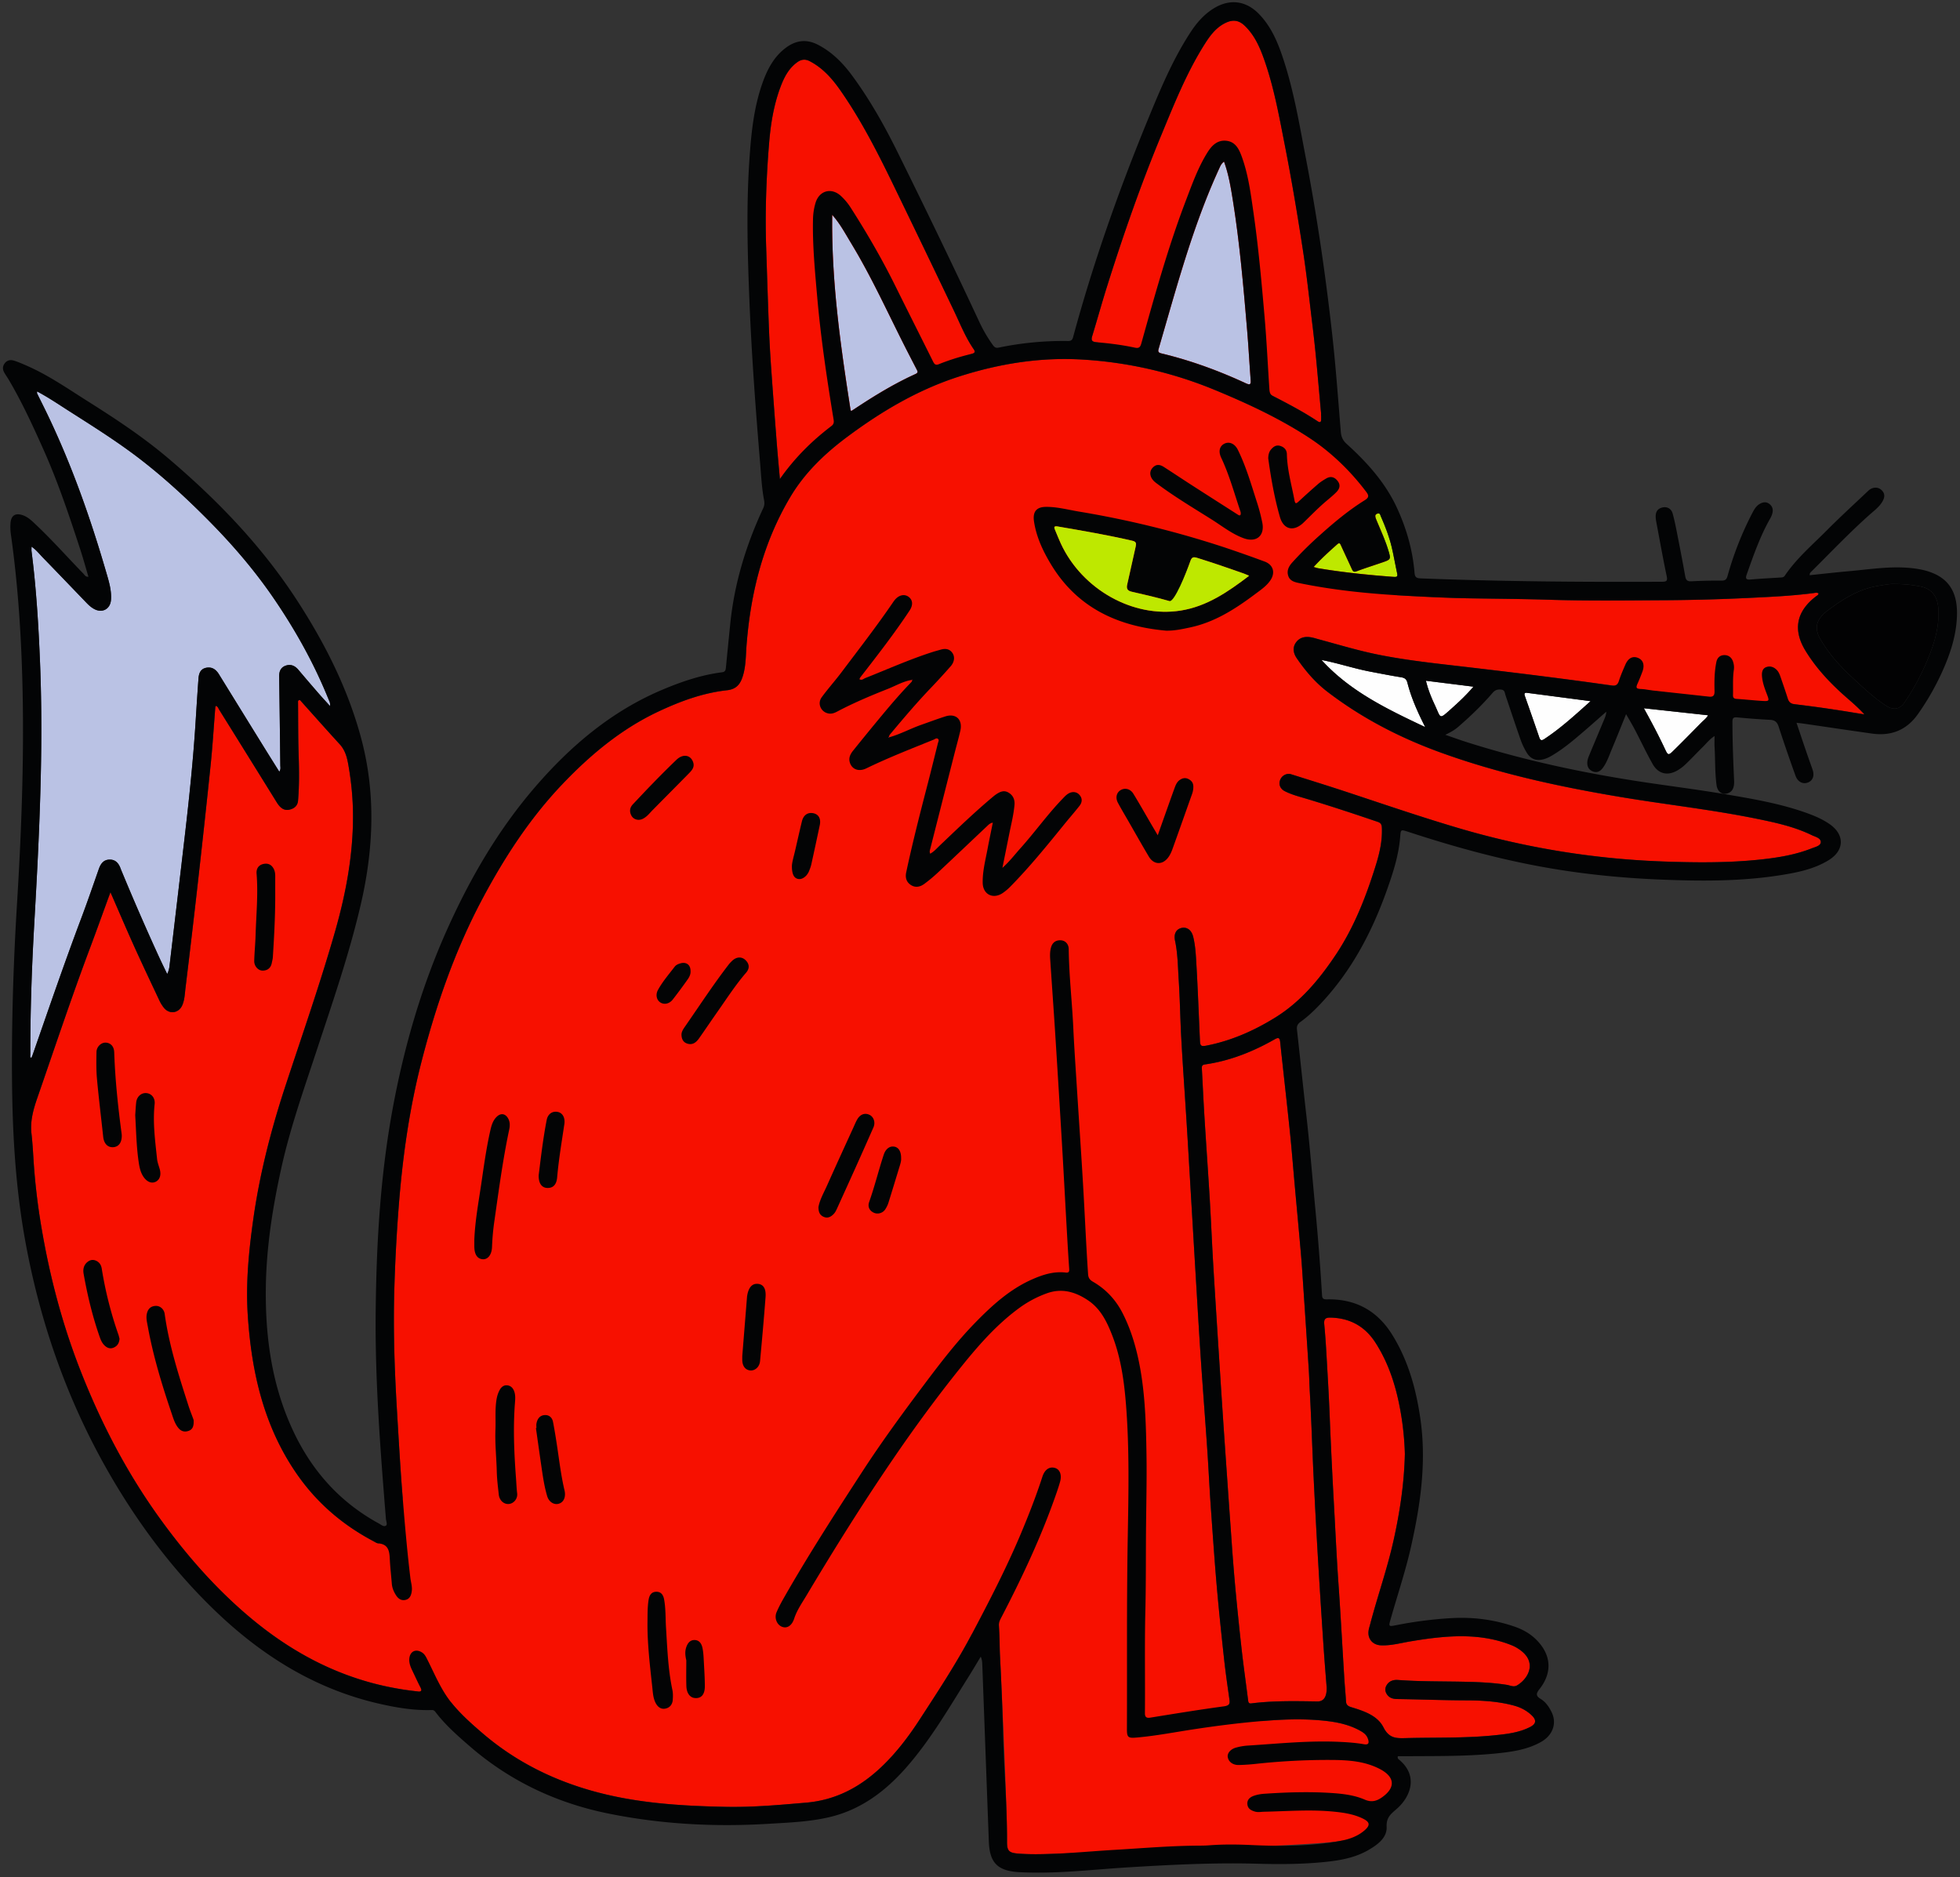 <svg width="260" height="249" fill="none" xmlns="http://www.w3.org/2000/svg"><rect width="100%" height="100%" fill="#333333" stroke="none"/><path d="M128.914 216.765c-2.086 3.943-4.536 7.664-6.964 11.395-1.449 2.225-3.055 4.338-4.987 6.181-2.813 2.684-6.056 4.432-10.003 4.774-3.566.308-7.132.629-10.71.557-5.284-.105-10.572-.407-15.73-1.612-6.121-1.43-11.719-4.029-16.533-8.171-1.46-1.256-2.895-2.527-4.107-4.035l-4.506-1.497a39.792 39.792 0 0 1-5.8-1.057c-6.34-1.667-11.843-4.844-16.801-9.087-4.302-3.68-7.99-7.899-11.315-12.451-4.492-6.148-7.987-12.831-10.767-19.915-2.403-6.12-4.07-12.426-5.168-18.891a86.17 86.17 0 0 1-1.086-9.256c-.067-1.115-.137-2.232-.263-3.341-.186-1.647.242-3.178.771-4.705 2.287-6.597 4.49-13.224 6.944-19.763.924-2.459 1.807-4.931 2.763-7.541 1.09 2.492 2.088 4.838 3.138 7.162 1.093 2.416 2.23 4.813 3.36 7.213.153.328.35.644.573.93.729.935 1.991.767 2.464-.33.303-.702.325-1.472.414-2.213.573-4.726 1.134-9.454 1.665-14.184.587-5.218 1.16-10.437 1.696-15.661.25-2.443.396-4.897.592-7.347.008-.09.031-.18.047-.275.303.033.344.29.45.46 2.563 4.11 5.118 8.224 7.67 12.339.54.869 1.094 1.143 1.85.907.574-.178.915-.556.966-1.151.174-2.04.145-4.08.079-6.127-.075-2.287-.059-4.577-.08-6.866 0-.114-.032-.262.105-.322.178-.08.248.083.342.187 1.688 1.882 3.365 3.776 5.074 5.641.729.796.975 1.726 1.156 2.763.4 2.285.62 4.582.616 6.892-.01 5.167-.957 10.199-2.372 15.155-1.972 6.904-4.342 13.68-6.585 20.497-1.904 5.786-3.421 11.666-4.273 17.706-.595 4.224-1.01 8.468-.731 12.73.493 7.527 2.114 14.722 6.51 21.067 2.652 3.826 6.067 6.745 10.16 8.911.214.115.435.274.664.294l3.221-5.995c-.311-3.827-.523-7.66-.755-11.494-.32-5.299-.51-10.601-.367-15.905.101-3.741.297-7.484.585-11.217.505-6.524 1.405-12.993 3.042-19.342 1.92-7.444 4.413-14.677 8.033-21.486 2.925-5.503 6.293-10.698 10.605-15.232 3.732-3.924 7.848-7.36 12.79-9.68 2.895-1.359 5.895-2.466 9.093-2.817 1.39-.154 1.846-.993 2.152-2.092.354-1.273.332-2.6.433-3.903.543-6.95 2.205-13.571 5.79-19.615 1.916-3.229 4.579-5.778 7.571-8.006 4.558-3.394 9.405-6.26 14.848-8.003 5.355-1.714 10.846-2.594 16.474-2.238a54.315 54.315 0 0 1 17.42 4.02c4.19 1.731 8.302 3.634 12.128 6.084 3.099 1.984 6.616 4.49 8.84 7.43l3.257 13.724s6.512.362 9.774.41c3.507.053 7.016.077 10.52.189 4.994.157 9.987.084 14.981.06a265 265 0 0 0 11.098-.294c2.938-.138 5.88-.272 8.804-.648.222-.03.469-.107.695.03-.008.221-.188.281-.315.38-2.622 1.997-3.119 4.442-1.421 7.226 1.485 2.433 3.437 4.466 5.579 6.327.765.664 1.526 1.334 2.239 2.122-1.383-.221-2.763-.457-4.148-.658a168.35 168.35 0 0 0-5.061-.683s-11.281-.923-14.911-1.317c-3.63-.393-14.248-1.84-14.248-1.84a776.737 776.737 0 0 0-7.37-.941c-3.182-.39-6.366-.765-9.55-1.132-3.067-.354-6.129-.733-9.159-1.34-2.676-.537-5.284-1.331-7.913-2.039-.352-.095-.701-.213-1.059-.273-.768-.13-1.485.011-1.967.665-.515.7-.362 1.455.088 2.115 1.146 1.673 2.452 3.21 4.075 4.45 4.564 3.493 9.614 6.096 14.996 8.049 7.732 2.804 15.734 4.538 23.831 5.895 6.046 1.014 12.146 1.678 18.155 2.905 2.479.506 4.96 1.046 7.259 2.165.465.226 1.199.374 1.197.917-.003.503-.726.646-1.186.829-2.145.85-4.401 1.226-6.679 1.474-4.397.479-8.808.43-13.213.268a109.462 109.462 0 0 1-27.009-4.433c-5.042-1.488-10.009-3.2-15-4.846-2.38-.783-4.775-1.528-7.166-2.281-.574-.18-1.207.145-1.443.7-.253.602-.048 1.21.588 1.536.913.47 1.913.72 2.89 1.014 3.171.953 6.311 1.993 9.445 3.059.43.147.532.382.55.802.07 1.68-.291 3.296-.78 4.875-1.308 4.219-2.903 8.327-5.379 12.019-2.166 3.231-4.632 6.191-8.009 8.277-2.822 1.743-5.804 3.058-9.068 3.703-.747.147-.866.048-.899-.683-.153-3.45-.284-6.902-.483-10.351-.065-1.135-.136-2.28-.409-3.396-.215-.882-.822-1.34-1.556-1.17-.709.164-1.046.799-.857 1.676.369 1.72.378 3.477.49 5.219.17 2.62.202 5.249.348 7.871.202 3.616.461 7.228.688 10.842.167 2.669.321 5.34.479 8.009.278 4.685.551 9.371.832 14.055.195 3.254.385 6.509.604 9.761.267 3.932.572 7.86.84 11.792.174 2.547.288 5.098.47 7.644.262 3.661.508 7.323.832 10.98.274 3.074.6 6.141.935 9.208.191 1.736.444 3.466.687 5.197.079.563.101.887-.682.991m5.021 1.953c2.477-.207 4.954-.316 7.433-.12 1.971.156 3.918.447 5.677 1.455.435.249.8.547.951 1.053l4.291 5.148-3.549 7.357c-.935.797-3.329.812-4.504 1.022-3.876.695-35.297 1.592-38.021 1.695-1.535.059-3.059.091-4.591-.027-1.223-.095-1.52-.325-1.515-1.549.021-4.604-.743-21.039-.932-24.66-.07-1.339-.027-2.678-.137-4.012-.029-.363.085-.663.246-.971" fill="#F71000"/><path d="M4.92 51.919c1.525.813 2.892 1.744 4.283 2.632 3.181 2.029 6.378 4.032 9.373 6.34 3.248 2.504 6.252 5.28 9.13 8.186 3.122 3.152 6.015 6.517 8.529 10.178 2.913 4.246 5.42 8.726 7.35 13.511.097.239.258.471.186.88-.532-.589-1.018-1.108-1.485-1.645-.91-1.047-1.813-2.1-2.708-3.16-.455-.537-1.008-.781-1.684-.543-.664.236-.875.775-.863 1.451.06 3.921.11 7.842.153 11.763.003.252.088.523-.131.853-.695-1.111-1.363-2.17-2.022-3.236-2-3.23-3.995-6.46-5.99-9.693-.393-.638-.925-1.014-1.7-.857-.76.155-.962.764-1.01 1.426-.142 1.942-.265 3.886-.388 5.828-.313 4.958-.83 9.897-1.402 14.832-.673 5.805-1.362 11.609-2.048 17.413-.042.36-.113.717-.313 1.124-.346-.72-.701-1.435-1.035-2.162a334.56 334.56 0 0 1-4.961-11.376 10.522 10.522 0 0 1-.19-.474c-.256-.697-.69-1.198-1.491-1.167-.806.031-1.162.588-1.405 1.281-.773 2.206-1.532 4.416-2.357 6.602-2.256 5.988-4.324 12.042-6.432 18.082-.04.113-.095.219-.154.353-.209-.123-.134-.308-.134-.451-.012-5.847.197-11.686.53-17.523.655-11.453 1.22-22.91.762-34.388-.2-4.96-.5-9.919-1.13-14.849-.022-.167-.003-.338-.003-.62.638.431 1.057.989 1.532 1.476 1.937 1.989 3.854 3.995 5.781 5.993.322.334.67.642 1.091.847 1.042.508 2.049-.075 2.137-1.258.093-1.263-.284-2.463-.63-3.65C11.99 68.685 9.49 61.6 6.212 54.805c-.423-.876-.863-1.744-1.292-2.619-.019-.038-.003-.092-.003-.272l.005.005Z" fill="#BAC2E4"/><path d="M175.988 223.867c.017 1.227-.397 1.835-1.239 1.822-2.921-.044-5.843-.11-8.75.26-.274.035-.391-.063-.426-.346-.282-2.263-.607-4.521-.863-6.788a431.095 431.095 0 0 1-.846-8.262 282.754 282.754 0 0 1-.481-6.033c-.331-4.609-.653-9.217-.97-13.826-.209-3.033-.407-6.068-.601-9.103-.295-4.586-.593-9.174-.868-13.763-.173-2.888-.288-5.781-.462-8.67-.22-3.663-.482-7.326-.707-10.989-.132-2.136-.23-4.274-.345-6.411-.017-.291.003-.507.384-.561 3.325-.471 6.384-1.692 9.284-3.341.519-.295.663-.177.721.382.42 3.962.877 7.92 1.288 11.883.238 2.295.415 4.597.623 6.895.281 3.119.575 6.239.846 9.359.127 1.475.218 2.956.317 4.434.243 3.611.485 7.224.717 10.835.066 1.019.087 2.04.144 3.06.205 3.69.316 7.384.493 11.075.175 3.666.371 7.329.587 10.993.225 3.832.472 7.662.728 11.493.138 2.061.312 4.118.426 5.599v.003ZM115.163 53.3c-6.127 3.996-9.72 7.388-11.709 10.244-.153-1.758-.301-3.3-.421-4.847-.25-3.223-.494-6.445-.721-9.67a170.19 170.19 0 0 1-.302-5.242c-.143-3.67-.257-7.345-.377-11.017-.151-4.606.016-9.195.391-13.78.201-2.47.589-4.926 1.445-7.275.487-1.337 1.092-2.604 2.306-3.473.537-.384 1.058-.424 1.637-.124 1.74.903 2.988 2.327 4.081 3.893 2.783 3.987 4.97 8.312 7.087 12.672a2907.255 2907.255 0 0 1 7.95 16.515c.828 1.732 1.53 3.527 2.629 5.12.212.308.203.502-.231.61M168.83 52.508c2.034 1.049 4.063 2.106 5.971 3.376.29.193.454.124.455-.24v-.512h-.014c0-.122.01-.244 0-.366-.356-3.817-.65-7.64-1.118-11.449-.408-3.323-.757-6.654-1.263-9.964-.727-4.752-1.52-9.495-2.448-14.213-.75-3.818-1.438-7.65-2.747-11.328-.583-1.635-1.288-3.212-2.587-4.434-.73-.688-1.503-.805-2.416-.388-1.255.572-2.061 1.612-2.773 2.723-2.45 3.837-4.12 8.052-5.851 12.23-2.711 6.544-5.039 13.228-7.166 19.982-.694 2.202-1.31 4.431-1.984 6.64-.174.569-.044.772.569.823 0 0 16.497 3.687 23.372 7.117v.003ZM186.36 192.85c-.094 3.984-.671 7.719-1.491 11.433-.834 3.781-2.135 7.427-3.113 11.165-.075.282-.167.562-.21.85-.156 1.088.545 1.903 1.641 1.949 1.354.057 2.651-.317 3.966-.535 2.621-.433 5.25-.778 7.905-.636 1.872.099 3.714.455 5.47 1.161.477.192.911.455 1.315.777 2.041 1.629.821 3.719-.613 4.553-.445.259-.904-.008-1.351-.078-1.95-.308-3.921-.377-5.887-.417-2.847-.057-5.696-.016-8.541-.229-.599-.046-1.167.121-1.511.692-.269.449-.208.89.097 1.292.32.425.784.536 1.293.543 3.068.047 6.134.167 9.202.177 2.137.007 4.276.133 6.359.711.861.238 1.628.645 2.276 1.258.688.65.619 1.149-.208 1.57-1.485.757-3.113.932-4.733 1.097-3.908.4-7.832.262-11.75.37-1.322.037-2.221.016-2.959-1.433-.803-1.58-2.619-2.167-4.288-2.676-.448-.136-.653-.321-.679-.781-.056-.995-.157-1.985-.22-2.98-.262-4.221-.487-8.443-.782-12.663-.235-3.346-.39-6.695-.574-10.044a802.884 802.884 0 0 1-.595-12.311c-.109-2.72-.274-5.438-.429-8.155a103.05 103.05 0 0 0-.285-3.851c-.062-.651.118-.901.822-.885 2.592.062 4.577 1.156 5.975 3.332 1.794 2.792 2.751 5.887 3.325 9.123.339 1.919.525 3.851.573 5.62v.001Z" fill="#F71000"/><path d="M162.369 21.434c.621 1.708.896 3.41 1.169 5.111.918 5.719 1.409 11.486 1.898 17.253.187 2.205.3 4.417.47 6.624.043.571-.085.675-.622.427-3.604-1.67-7.32-3.032-11.187-3.962-.319-.078-.533-.163-.412-.581 2.366-8.097 4.511-16.267 8.054-23.968.139-.303.263-.63.632-.904h-.002Z" fill="#BAC2E4"/><path d="M251.406 77.47c1.257 0 2.294.127 3.317.32 1.554.293 2.325 1.344 2.414 3.076.108 2.14-.448 4.15-1.217 6.094a31.822 31.822 0 0 1-3.255 6.181c-.642.947-1.48 1.097-2.437.487-1.254-.8-2.362-1.788-3.456-2.78-1.563-1.417-3.103-2.867-4.335-4.598-.337-.474-.662-.96-.953-1.463-.856-1.483-.581-2.643.998-3.829 2.01-1.51 4.125-2.836 6.681-3.244.815-.13 1.622-.297 2.244-.245h-.001Z" fill="#020203"/><path d="M110.394 28.498c1.021 1.136 1.712 2.447 2.478 3.71 2.761 4.537 4.934 9.383 7.34 14.107.452.888.913 1.771 1.369 2.657.123.24.274.45-.126.63-2.979 1.348-5.747 3.068-8.461 4.877-.015.01-.045-.003-.152-.012-1.343-8.586-2.568-17.2-2.448-25.969Z" fill="#BAC2E4"/><path d="M175.305 87.545c2.191.42 4.29 1.132 6.462 1.547 1.363.26 2.723.527 4.091.748.467.076.713.235.839.725.506 1.986 1.336 3.851 2.363 5.886-5.096-2.41-9.992-4.758-13.755-8.905v-.001ZM210.995 93.01c-2.069 1.852-3.978 3.606-6.157 5.035-.319.21-.505.186-.639-.206a598.369 598.369 0 0 0-1.917-5.507c-.184-.523.154-.446.446-.408 2.695.351 5.39.707 8.266 1.084l.001.001ZM218.061 93.947l8.519.932c-.237.425-.599.673-.896.975-1.246 1.264-2.483 2.534-3.751 3.774-.591.579-.684.55-1.022-.171-.852-1.82-1.785-3.598-2.849-5.51h-.001Z" fill="#FEFEFE"/><path d="M174.257 75.204c1.036-1.132 2.08-2.072 3.131-3.007.298-.264.38-.105.503.167.467 1.038.963 2.064 1.431 3.102.139.307.242.458.643.307 1.195-.449 2.417-.826 3.622-1.247.852-.297.904-.411.653-1.283-.424-1.474-1.068-2.864-1.655-4.275-.073-.175-.149-.368-.143-.551.006-.182.202-.283.364-.31.265-.044.29.21.363.374.585 1.338 1.118 2.698 1.454 4.122.268 1.134.46 2.288.711 3.43.087.39.021.52-.409.49-3.373-.245-6.734-.593-10.071-1.15-.164-.028-.322-.09-.596-.167l-.001-.002Z" fill="#BEE800"/><path d="m189.152 90.298 6.306.789c-.932 1.097-1.905 2.006-2.893 2.887-1.716 1.53-1.385 1.35-2.234-.461-.472-1.006-.895-2.037-1.179-3.216v.001Z" fill="#FEFEFE"/><path d="M256.685 76.145c-.89-.42-1.838-.629-2.81-.752-2.886-.364-5.737.119-8.596.372-1.739.153-3.475.352-5.216.532-.026-.292.152-.415.281-.544 2.521-2.502 4.97-5.08 7.626-7.446.613-.547 1.293-1.035 1.73-1.768.34-.572.383-1.096-.144-1.565-.478-.427-1.2-.373-1.721.121-1.818 1.726-3.672 3.415-5.438 5.192-1.953 1.965-4.082 3.77-5.651 6.093-.145.214-.365.211-.583.226-1.313.083-2.628.145-3.938.262-.617.055-.709-.135-.515-.68.89-2.502 1.755-5.011 3.068-7.334.157-.276.294-.556.356-.874.095-.485-.063-.866-.445-1.152-.404-.3-.824-.23-1.233 0-.492.278-.76.748-1.008 1.225a43.276 43.276 0 0 0-3.282 8.34c-.123.44-.284.625-.776.622-1.34-.01-2.68.022-4.019.092-.534.028-.731-.16-.819-.66a275.78 275.78 0 0 0-.962-5.096c-.212-1.074-.409-2.155-.699-3.208-.189-.687-.745-.962-1.337-.835-.698.15-.944.62-.921 1.278.009.243.047.486.093.724.446 2.368.866 4.74 1.363 7.097.141.665-.026.757-.638.76-10.673.047-21.345-.033-32.013-.449-.543-.02-.746-.16-.795-.737-.248-3.013-1.068-5.88-2.336-8.625-1.554-3.362-3.981-6.041-6.688-8.491-.496-.45-.703-.94-.755-1.577-.357-4.292-.66-8.59-1.137-12.875-.875-7.87-2.016-15.696-3.507-23.472-.834-4.35-1.56-8.726-2.934-12.951-.726-2.232-1.592-4.392-3.271-6.126-1.717-1.77-3.849-2.06-5.964-.78-1.324.804-2.305 1.936-3.137 3.213-2.328 3.568-3.964 7.48-5.575 11.396-3.902 9.482-7.314 19.135-9.993 29.038-.119.438-.337.506-.724.5a42.331 42.331 0 0 0-9.149.879c-.392.08-.564-.059-.77-.345a18.862 18.862 0 0 1-1.802-3.086c-3.53-7.566-7.165-15.08-10.869-22.562-1.729-3.492-3.644-6.889-5.956-10.039-1.248-1.7-2.707-3.196-4.625-4.167-1.482-.751-2.869-.566-4.183.408-1.618 1.2-2.493 2.902-3.139 4.736-1.151 3.273-1.485 6.691-1.717 10.124-.428 6.305-.246 12.612.01 18.917.288 7.106.819 14.198 1.407 21.286.138 1.65.214 3.307.524 4.936.078.405.062.722-.115 1.101-2.268 4.87-3.822 9.946-4.366 15.308a1276.95 1276.95 0 0 0-.577 5.812c-.032.335-.082.582-.522.637-2.754.35-5.36 1.238-7.9 2.31-6.702 2.825-12.104 7.383-16.811 12.819-4.92 5.681-8.662 12.113-11.727 18.936-3.427 7.627-5.734 15.62-7.249 23.831-1.657 8.987-2.17 18.084-2.253 27.201-.082 9.091.634 18.151 1.36 27.208.026.307.238.734-.01.896-.282.187-.634-.133-.924-.292-5.095-2.776-8.79-6.874-11.272-12.077-2.896-6.066-3.804-12.55-3.724-19.184.066-5.371.901-10.665 2.059-15.905 1.163-5.264 2.958-10.341 4.644-15.45 2.118-6.42 4.335-12.814 5.873-19.411 1.723-7.391 2.047-14.807.053-22.2-1.787-6.62-4.865-12.667-8.59-18.378-4.639-7.111-10.481-13.163-16.93-18.645-3.348-2.845-7.005-5.264-10.717-7.601C9 51.56 6.42 49.759 3.523 48.497c-.556-.243-1.115-.492-1.694-.667-.433-.13-.87-.063-1.187.342-.307.392-.319.804-.089 1.221.187.34.417.655.615.989 1.76 2.984 3.202 6.124 4.611 9.28 1.917 4.293 3.407 8.746 4.865 13.208.39 1.194.722 2.405 1.087 3.635-.403.025-.5-.24-.66-.404-2.089-2.144-4.074-4.39-6.25-6.45-.527-.498-1.039-1.03-1.75-1.291-.986-.363-1.587-.024-1.674 1.01a6.924 6.924 0 0 0 .049 1.527c.987 7.004 1.42 14.051 1.558 21.114.18 9.283-.177 18.557-.746 27.822-.477 7.782-.728 15.571-.665 23.367.057 7.195.471 14.354 1.765 21.45 2.116 11.618 6.084 22.531 12.22 32.636 3.592 5.915 7.784 11.361 12.763 16.186 6.237 6.045 13.361 10.542 21.927 12.511 2.306.529 4.629.921 7.007.845.234-.007.357.087.481.25 1.337 1.755 2.985 3.196 4.645 4.631 5.323 4.597 11.51 7.478 18.34 8.857 6.95 1.404 14.008 1.786 21.096 1.36 2.773-.166 5.559-.261 8.27-.911 4.087-.98 7.297-3.386 10.026-6.469 3.277-3.703 5.739-7.977 8.354-12.14.55-.877 1.074-1.769 1.61-2.654.161.353.191.679.204 1.007.292 7.836.577 15.674.87 23.51.105 2.817 1.148 3.881 3.968 4.063.146.009.292.012.438.019 4.738.217 9.441-.376 14.155-.661 5.67-.343 11.338-.634 17.018-.475 2.951.083 5.896.072 8.836-.217 2.092-.204 4.164-.549 6.012-1.642 1.18-.698 2.412-1.604 2.344-3.039-.063-1.318.655-1.764 1.429-2.46 1.705-1.534 2.827-4.275.23-6.438-.103-.085-.246-.164-.171-.467.519 0 1.071.003 1.621 0 3.801-.023 7.604.016 11.393-.363 2.066-.206 4.123-.485 5.973-1.525 1.576-.888 2.136-2.481 1.404-3.964-.336-.681-.768-1.326-1.423-1.728-.643-.394-.679-.685-.192-1.302 1.766-2.235 1.576-4.616-.453-6.611-.813-.798-1.796-1.335-2.868-1.702-2.684-.92-5.443-1.277-8.274-1.124a53.372 53.372 0 0 0-7.388.937c-1.036.203-1.031.193-.752-.793.9-3.184 1.961-6.321 2.692-9.557 1.273-5.636 2.091-11.295 1.247-17.084-.575-3.938-1.621-7.712-3.751-11.124-1.989-3.185-4.871-4.73-8.614-4.658-.462.008-.645-.063-.674-.56a326.251 326.251 0 0 0-.915-11.726c-.386-4.073-.71-8.152-1.175-12.218-.429-3.75-.812-7.504-1.232-11.256-.051-.462.063-.753.457-1.037.949-.683 1.799-1.487 2.606-2.338 4.098-4.321 6.821-9.444 8.811-15.003.838-2.343 1.613-4.701 1.815-7.202.081-.996.062-.998 1.035-.685l.348.112c5.398 1.759 10.858 3.286 16.438 4.355 5.415 1.039 10.886 1.629 16.392 1.862 5.457.231 10.916.284 16.334-.585 2.191-.351 4.371-.793 6.298-1.979 2.096-1.291 2.14-3.371.13-4.771-.784-.545-1.642-.952-2.533-1.29-3.685-1.402-7.557-2.046-11.417-2.7-3.597-.608-7.223-1.06-10.833-1.606-7.886-1.192-15.67-2.85-23.281-5.262-.948-.3-1.883-.64-2.925-.997.682-.327 1.228-.635 1.709-1.05 1.623-1.405 3.166-2.889 4.566-4.515.333-.387.668-.483 1.145-.429.485.054.458.43.561.736.671 1.982 1.323 3.97 2.018 5.942.209.593.487 1.173.817 1.708.531.86 1.302 1.113 2.272.838.401-.114.768-.302 1.125-.516 1.661-.993 3.109-2.261 4.565-3.517.866-.748 1.719-1.51 2.578-2.264-.02.376-.129.668-.25.958-.675 1.616-1.356 3.229-2.027 4.848-.109.268-.216.551-.24.837-.049.58.156 1.056.739 1.288.581.231 1.005-.054 1.324-.485.555-.752.836-1.647 1.196-2.498.628-1.488 1.222-2.989 1.884-4.618.441.777.83 1.417 1.175 2.079.789 1.509 1.51 3.055 2.347 4.535.751 1.326 1.993 1.606 3.307.838a5.843 5.843 0 0 0 1.097-.841c.755-.725 1.469-1.492 2.215-2.225.489-.478.906-1.04 1.594-1.487 0 .575-.024 1.033.004 1.489.098 1.677.035 3.364.262 5.031.12.879.759 1.318 1.459 1.087.632-.209.91-.743.869-1.668-.116-2.603-.22-5.206-.222-7.814 0-.472.108-.643.611-.597 1.454.136 2.913.253 4.372.325.657.032.954.304 1.157.934a222.44 222.44 0 0 0 2.229 6.486c.295.824.993 1.158 1.662.887.652-.264.876-.921.592-1.724-.308-.872-.619-1.743-.918-2.618-.397-1.16-.785-2.323-1.205-3.572.387.046.651.07.912.109 3.036.44 6.069.896 9.106 1.322 2.54.355 4.587-.454 6.094-2.59a34.184 34.184 0 0 0 3.429-6.1c.986-2.27 1.703-4.623 1.747-7.12.041-2.316-.64-4.283-2.918-5.356l.002.004Zm-73.88-8.037c.265-.044.289.21.363.375.585 1.338 1.117 2.698 1.454 4.121.268 1.135.459 2.289.711 3.43.086.39.021.52-.41.49-3.372-.245-6.733-.593-10.07-1.15-.164-.028-.322-.089-.596-.166 1.036-1.133 2.081-2.073 3.131-3.008.299-.264.381-.105.503.167.467 1.039.963 2.064 1.431 3.102.139.307.242.458.643.307 1.195-.449 2.417-.826 3.623-1.247.851-.297.904-.411.652-1.283-.424-1.474-1.068-2.864-1.655-4.275-.073-.175-.149-.368-.143-.551.006-.182.202-.283.364-.31l-.001-.002ZM144.889 44.57c.674-2.21 1.289-4.438 1.984-6.64 2.127-6.754 4.455-13.438 7.166-19.982 1.731-4.178 3.401-8.395 5.852-12.23.711-1.111 1.515-2.151 2.772-2.723.915-.417 1.686-.301 2.416.388 1.298 1.222 2.004 2.799 2.587 4.434 1.311 3.678 1.997 7.51 2.747 11.328.929 4.718 1.721 9.46 2.448 14.213.506 3.308.855 6.641 1.263 9.964.468 3.809.761 7.63 1.118 11.45.011.12 0 .242 0 .365h.014v.512c0 .365-.165.432-.455.24-1.909-1.27-3.937-2.328-5.971-3.376-.411-.212-.423-.627-.449-1.014-.208-3.127-.353-6.26-.623-9.38-.403-4.643-.812-9.286-1.477-13.9-.359-2.494-.677-5.01-1.543-7.406-.378-1.044-.852-2.037-2.117-2.145-1.163-.1-1.889.66-2.45 1.556-1.258 2.015-2.048 4.249-2.888 6.451-2.35 6.166-4.104 12.52-5.88 18.866-.145.52-.309.693-.891.567-1.665-.358-3.358-.57-5.055-.712-.613-.051-.744-.254-.57-.823l.002-.003Zm20.395 6.28c-3.604-1.669-7.32-3.032-11.188-3.962-.319-.078-.532-.163-.411-.58 2.366-8.097 4.511-16.267 8.053-23.97.139-.302.264-.628.633-.903.62 1.708.895 3.41 1.167 5.112.917 5.718 1.409 11.485 1.898 17.252.187 2.206.3 4.417.469 6.624.044.572-.084.676-.621.427Zm-63.259-31.86c.202-2.472.589-4.928 1.445-7.277.488-1.336 1.092-2.603 2.306-3.472.537-.383 1.058-.424 1.638-.124 1.739.902 2.987 2.327 4.08 3.893 2.783 3.987 4.97 8.312 7.088 12.672a2976.748 2976.748 0 0 1 7.949 16.515c.828 1.732 1.53 3.526 2.629 5.119.212.309.204.503-.231.61-1.491.361-2.96.806-4.384 1.38-.5.202-.633-.073-.81-.428-1.648-3.313-3.317-6.615-4.957-9.93-1.784-3.606-3.799-7.077-5.968-10.461a7.941 7.941 0 0 0-1.215-1.454c-1.265-1.21-2.919-.788-3.419.898a8.144 8.144 0 0 0-.329 2.156c-.075 3.434.256 6.845.554 10.261.479 5.476 1.291 10.904 2.18 16.323.056.337.024.598-.281.829-2.568 1.957-4.857 4.189-6.844 7.047-.154-1.758-.302-3.301-.422-4.847-.25-3.224-.494-6.446-.721-9.67a167.114 167.114 0 0 1-.301-5.243c-.144-3.67-.258-7.345-.378-11.017-.151-4.606.016-9.195.391-13.779v-.002Zm19.432 30.614c-2.979 1.348-5.747 3.068-8.462 4.877-.014.01-.045-.002-.152-.011-1.343-8.587-2.568-17.2-2.448-25.97 1.022 1.137 1.712 2.447 2.479 3.71 2.761 4.538 4.934 9.383 7.339 14.108.452.887.913 1.77 1.37 2.657.122.24.273.449-.126.629ZM4.024 139.894c-.012-5.848.197-11.686.53-17.523.655-11.454 1.22-22.911.762-34.388-.2-4.961-.5-9.92-1.13-14.85-.022-.166-.003-.337-.003-.62.638.432 1.056.99 1.532 1.476 1.937 1.99 3.854 3.996 5.78 5.994.323.333.671.642 1.092.846 1.042.508 2.049-.074 2.137-1.257.093-1.264-.284-2.463-.63-3.65-2.102-7.233-4.603-14.318-7.88-21.113-.423-.876-.863-1.745-1.292-2.62-.019-.037-.003-.092-.003-.271 1.525.813 2.891 1.745 4.283 2.632 3.18 2.029 6.377 4.033 9.373 6.34 3.248 2.504 6.252 5.28 9.13 8.186 3.122 3.152 6.014 6.518 8.528 10.178 2.913 4.246 5.42 8.726 7.351 13.511.097.239.258.472.186.881-.533-.59-1.019-1.109-1.485-1.645-.91-1.048-1.813-2.1-2.708-3.161-.456-.537-1.009-.781-1.685-.543-.664.236-.875.776-.863 1.451.06 3.921.11 7.843.154 11.764.003.251.088.522-.132.852-.695-1.111-1.362-2.17-2.022-3.236-1.999-3.23-3.994-6.46-5.989-9.693-.393-.637-.926-1.013-1.7-.855-.76.153-.962.763-1.012 1.426-.142 1.942-.265 3.886-.388 5.828-.313 4.958-.83 9.897-1.402 14.832-.673 5.805-1.362 11.608-2.048 17.413-.042.36-.113.717-.313 1.123-.346-.719-.701-1.436-1.035-2.161a335.232 335.232 0 0 1-4.961-11.376 11.566 11.566 0 0 1-.19-.474c-.256-.698-.69-1.198-1.491-1.167-.806.031-1.162.588-1.405 1.281-.772 2.206-1.532 4.416-2.357 6.602-2.256 5.988-4.324 12.041-6.432 18.082-.04.112-.095.219-.154.352-.209-.123-.134-.307-.134-.45l.006.003Zm172.464 34.88c2.593.062 4.577 1.156 5.976 3.332 1.794 2.792 2.751 5.887 3.324 9.123.34 1.919.525 3.851.574 5.62-.094 3.984-.672 7.719-1.491 11.432-.834 3.781-2.135 7.427-3.114 11.166-.074.282-.167.561-.209.849-.157 1.089.544 1.903 1.64 1.95 1.355.057 2.651-.317 3.967-.535 2.62-.433 5.249-.778 7.905-.637 1.871.1 3.713.455 5.469 1.162.477.191.912.455 1.316.776 2.039 1.63.82 3.72-.613 4.553-.445.259-.905-.007-1.351-.077-1.95-.309-3.921-.378-5.888-.417-2.847-.057-5.696-.016-8.54-.23-.6-.045-1.168.122-1.511.692-.27.449-.208.891.096 1.293.321.424.784.535 1.294.543 3.068.046 6.133.166 9.201.177 2.138.007 4.277.133 6.359.71.862.239 1.629.645 2.277 1.258.687.651.619 1.15-.208 1.571-1.485.756-3.114.932-4.733 1.097-3.908.399-7.832.262-11.751.37-1.321.037-2.221.016-2.958-1.433-.804-1.58-2.619-2.168-4.289-2.677-.447-.136-.652-.32-.679-.781-.057-.994-.156-1.985-.219-2.979-.262-4.221-.487-8.443-.783-12.663-.234-3.346-.389-6.696-.573-10.045a790.246 790.246 0 0 1-.596-12.31c-.108-2.721-.274-5.438-.429-8.155-.073-1.286-.163-2.57-.285-3.851-.061-.651.119-.901.822-.885v.001Zm-3.911-8.396c.128 1.475.218 2.956.318 4.434.243 3.611.484 7.224.717 10.835.066 1.019.086 2.04.143 3.06.205 3.69.316 7.384.493 11.076.176 3.665.372 7.328.587 10.992.225 3.832.473 7.662.729 11.493.137 2.061.311 4.118.425 5.599.017 1.227-.396 1.835-1.239 1.822-2.92-.044-5.842-.11-8.749.26-.274.035-.391-.063-.426-.346-.283-2.263-.607-4.521-.863-6.788a431.095 431.095 0 0 1-.846-8.262 276.38 276.38 0 0 1-.482-6.033c-.33-4.609-.652-9.217-.97-13.826-.209-3.033-.406-6.068-.601-9.103-.294-4.586-.593-9.174-.868-13.762-.172-2.889-.288-5.782-.462-8.671-.219-3.663-.481-7.325-.707-10.989-.131-2.136-.229-4.274-.345-6.411-.016-.291.003-.507.385-.561 3.324-.471 6.384-1.692 9.284-3.341.519-.295.662-.177.721.382.42 3.962.876 7.92 1.287 11.883.239 2.295.416 4.597.624 6.895.281 3.119.575 6.239.845 9.359v.003Zm19.988-72.404c-1.716 1.53-1.385 1.35-2.234-.461-.472-1.006-.895-2.038-1.179-3.216l6.306.788c-.932 1.097-1.905 2.007-2.893 2.887v.002Zm12.273 4.07c-.319.209-.505.186-.639-.206a598.369 598.369 0 0 0-1.917-5.507c-.184-.523.154-.446.446-.408 2.695.351 5.391.706 8.266 1.084-2.069 1.853-3.979 3.606-6.157 5.035l.001.002Zm20.846-2.191c-1.246 1.264-2.483 2.533-3.751 3.773-.591.58-.684.55-1.022-.17-.852-1.82-1.785-3.599-2.849-5.51l8.52.931c-.237.426-.6.673-.897.976h-.001Zm17.486-1.755a169.554 169.554 0 0 0-5.061-.683c-.513-.059-.792-.26-.944-.737-.303-.95-.629-1.891-.953-2.833-.126-.369-.262-.733-.553-1.015-.383-.373-.85-.52-1.341-.35-.516.179-.618.663-.589 1.147.052.86.349 1.66.654 2.456.349.905.33.95-.635.89-1.139-.07-2.276-.196-3.416-.272-.361-.025-.451-.199-.443-.516.029-1.119-.055-2.242.114-3.355a2.321 2.321 0 0 0-.092-1.008c-.169-.575-.574-.927-1.168-.924-.569.001-.944.338-1.062.914-.262 1.27-.275 2.562-.243 3.848.016.629-.196.813-.793.744-2.461-.28-4.925-.54-7.388-.811-.554-.062-1.106-.19-1.66-.202-.591-.014-.572-.258-.384-.682.239-.532.457-1.075.659-1.623.328-.888.093-1.56-.612-1.83-.69-.263-1.274.043-1.649.902-.31.714-.625 1.43-.862 2.17-.168.526-.457.677-.968.602-1.61-.234-3.22-.46-4.831-.673a787.546 787.546 0 0 0-7.37-.942c-3.183-.389-6.366-.765-9.55-1.132-3.067-.354-6.129-.732-9.159-1.34-2.677-.536-5.284-1.33-7.913-2.038-.353-.095-.701-.214-1.059-.274-.769-.13-1.485.012-1.967.666-.515.699-.363 1.455.088 2.115 1.146 1.673 2.452 3.21 4.075 4.45 4.563 3.493 9.614 6.096 14.995 8.049 7.733 2.803 15.735 4.538 23.832 5.895 6.044 1.014 12.146 1.678 18.155 2.905 2.478.506 4.96 1.046 7.258 2.164.466.227 1.2.375 1.197.918-.003.503-.725.646-1.185.829-2.145.85-4.401 1.225-6.679 1.474-4.397.478-8.808.43-13.214.268a109.461 109.461 0 0 1-27.008-4.433c-5.042-1.488-10.009-3.2-15-4.846-2.38-.784-4.776-1.528-7.166-2.281-.574-.18-1.208.144-1.443.7-.253.601-.048 1.21.588 1.536.913.469 1.912.719 2.89 1.013 3.17.954 6.31 1.994 9.444 3.06.431.146.533.382.551.802.07 1.68-.292 3.296-.78 4.874-1.308 4.22-2.903 8.328-5.379 12.02-2.167 3.23-4.632 6.191-8.009 8.276-2.822 1.744-5.804 3.059-9.069 3.703-.746.148-.866.049-.898-.683-.154-3.45-.284-6.901-.483-10.35-.066-1.135-.136-2.28-.409-3.396-.216-.882-.823-1.34-1.556-1.17-.709.164-1.046.798-.857 1.676.369 1.72.377 3.476.49 5.218.17 2.621.202 5.249.348 7.872.202 3.615.461 7.228.688 10.842.167 2.669.32 5.34.478 8.009.278 4.684.552 9.37.833 14.055.194 3.254.385 6.508.604 9.761.266 3.931.572 7.86.84 11.791.174 2.548.288 5.099.47 7.645.262 3.661.507 7.323.832 10.98.274 3.074.6 6.141.935 9.208.19 1.736.443 3.466.686 5.196.079.563.101.888-.682.992-3.275.439-6.54.978-9.804 1.503-.534.087-.716-.1-.711-.601.041-4.504-.051-9.009.057-13.514.085-3.53.06-7.062.086-10.595.025-3.384.117-6.768.065-10.151-.068-4.304-.18-8.613-1.111-12.844-.451-2.048-1.086-4.036-2.042-5.916-.911-1.791-2.21-3.195-3.938-4.195-.424-.246-.622-.494-.657-1.006-.231-3.421-.386-6.848-.575-10.27-.275-4.979-.627-9.953-.94-14.929-.159-2.501-.333-5.002-.448-7.504-.161-3.475-.569-6.934-.604-10.417-.008-.668-.447-1.148-1.074-1.171-.619-.023-1.07.278-1.26.898-.176.57-.157 1.157-.117 1.74.224 3.373.468 6.744.682 10.118.307 4.833.601 9.665.888 14.499.205 3.472.386 6.944.582 10.416.111 1.967.221 3.934.36 5.899.028.396-.064.551-.462.503-1.579-.186-3.031.279-4.444.902-2.98 1.315-5.332 3.464-7.567 5.755-2.486 2.55-4.643 5.372-6.778 8.214-2.85 3.795-5.655 7.623-8.24 11.607-3.604 5.553-7.199 11.113-10.469 16.872-.311.55-.604 1.115-.854 1.695-.337.778.036 1.7.75 1.954.682.243 1.291-.197 1.583-1.097.366-1.122 1.048-2.087 1.644-3.086 3.63-6.083 7.381-12.089 11.374-17.941 2.893-4.241 5.927-8.385 9.146-12.383 2.335-2.901 4.792-5.706 7.848-7.903a14.632 14.632 0 0 1 3.412-1.8c2.046-.769 3.857-.25 5.581.914 1.62 1.094 2.437 2.745 3.125 4.48 1.198 3.02 1.64 6.197 1.892 9.408.456 5.836.331 11.685.227 17.523-.151 8.476-.075 16.952-.109 25.426-.004 1.094.138 1.24 1.232 1.146 2.521-.215 5.006-.699 7.503-1.081 3.053-.466 6.112-.858 9.189-1.114 2.477-.206 4.954-.316 7.433-.12 1.971.156 3.918.448 5.677 1.455.434.249.8.547.951 1.053.175.59.029.787-.571.683-1.081-.187-2.168-.261-3.264-.311-4.072-.186-8.115.243-12.166.499a7.721 7.721 0 0 0-1.501.261c-.736.199-1.185.742-1.108 1.251.095.626.664 1.075 1.454 1.062a26.634 26.634 0 0 0 2.327-.158 88.514 88.514 0 0 1 10.125-.512c2.159.019 4.326.174 6.315 1.225 1.943 1.029 2.064 2.434.266 3.715-.704.5-1.397.721-2.304.325-1.39-.605-2.909-.782-4.418-.882-2.968-.196-5.936-.101-8.9.1-.48.032-.973.115-1.422.277-.495.179-.906.511-.837 1.137.063.579.493.793.979.945.408.127.815.035 1.226.026 3.115-.067 6.23-.323 9.343-.004 1.284.131 2.565.33 3.745.899.976.47 1.037.902.209 1.607-.935.797-2.085 1.17-3.26 1.381-3.876.695-7.787.717-11.708.535-1.871-.086-3.749-.108-5.623.037-.436.034-.876.039-1.314.042-3.748.013-7.481.341-11.221.56-2.718.16-5.431.419-8.155.523-1.535.058-3.06.09-4.591-.028-1.224-.095-1.521-.325-1.515-1.549.021-4.604-.377-9.192-.503-13.791a442.916 442.916 0 0 0-.429-10.869c-.07-1.338-.028-2.678-.137-4.012-.03-.363.084-.663.245-.971 2.801-5.382 5.386-10.86 7.373-16.602.176-.504.344-1.013.487-1.528.255-.92-.023-1.641-.681-1.834-.723-.211-1.354.208-1.661 1.155-.827 2.548-1.8 5.042-2.836 7.509-1.924 4.582-4.206 8.993-6.53 13.382-2.086 3.944-4.535 7.664-6.964 11.395-1.449 2.225-3.055 4.338-4.987 6.181-2.813 2.684-6.056 4.432-10.003 4.774-3.566.308-7.131.629-10.71.557-5.284-.105-10.571-.406-15.729-1.612-6.122-1.43-11.72-4.029-16.534-8.171-1.46-1.256-2.895-2.527-4.107-4.035-1.391-1.729-2.207-3.774-3.195-5.725-.177-.351-.34-.696-.683-.921-.839-.55-1.633-.162-1.706.834-.043.585.174 1.097.418 1.604.35.724.678 1.458 1.048 2.17.253.488.087.597-.388.545a39.795 39.795 0 0 1-5.8-1.058c-6.34-1.667-11.843-4.844-16.801-9.087-4.302-3.68-7.989-7.899-11.315-12.451-4.491-6.148-7.987-12.831-10.767-19.915-2.402-6.12-4.07-12.426-5.168-18.891a86.17 86.17 0 0 1-1.085-9.256c-.068-1.115-.138-2.232-.264-3.341-.185-1.647.242-3.178.771-4.705 2.287-6.597 4.49-13.224 6.944-19.763.924-2.459 1.807-4.931 2.763-7.541 1.09 2.492 2.088 4.838 3.138 7.162 1.093 2.416 2.23 4.813 3.36 7.213.153.328.35.644.573.93.729.935 1.992.767 2.464-.33.303-.702.325-1.472.414-2.213.574-4.726 1.134-9.454 1.665-14.184.587-5.218 1.16-10.437 1.696-15.661.25-2.443.397-4.897.593-7.347.007-.09.03-.18.047-.275.302.033.343.29.449.46 2.563 4.11 5.118 8.224 7.67 12.339.54.869 1.094 1.143 1.85.907.574-.178.915-.556.966-1.151.174-2.04.145-4.08.079-6.127-.075-2.287-.059-4.577-.079-6.866 0-.114-.032-.262.104-.322.178-.079.249.083.342.187 1.689 1.883 3.365 3.776 5.074 5.641.729.796.975 1.726 1.156 2.763.4 2.285.62 4.582.616 6.892-.01 5.167-.957 10.2-2.371 15.155-1.973 6.904-4.343 13.681-6.586 20.498-1.904 5.785-3.42 11.665-4.273 17.705-.595 4.224-1.01 8.469-.731 12.73.493 7.527 2.114 14.723 6.51 21.067 2.652 3.826 6.067 6.746 10.16 8.91.215.114.436.274.664.294 1.284.108 1.457.981 1.504 2.021.05 1.116.183 2.228.272 3.342.044.549.252 1.033.54 1.492.3.477.712.771 1.277.638.578-.136.758-.631.83-1.164.08-.593-.116-1.16-.186-1.735-.424-3.522-.729-7.055-1.017-10.59-.311-3.828-.524-7.661-.755-11.495-.32-5.299-.51-10.6-.367-15.905.1-3.741.297-7.484.585-11.216.505-6.525 1.405-12.994 3.042-19.343 1.92-7.444 4.413-14.677 8.033-21.486 2.925-5.502 6.293-10.697 10.604-15.231 3.733-3.924 7.849-7.36 12.791-9.681 2.894-1.359 5.895-2.466 9.092-2.817 1.392-.154 1.847-.993 2.153-2.091.354-1.274.332-2.6.433-3.904.543-6.95 2.205-13.571 5.789-19.615 1.917-3.229 4.58-5.778 7.572-8.005 4.558-3.395 9.405-6.262 14.848-8.004 5.355-1.714 10.846-2.594 16.473-2.237a54.33 54.33 0 0 1 17.421 4.019c4.19 1.731 8.301 3.634 12.128 6.084 3.099 1.985 5.738 4.49 7.962 7.43.367.484.399.754-.195 1.124-2.133 1.329-4.058 2.936-5.927 4.612a48.111 48.111 0 0 0-3.684 3.642c-.475.528-.758 1.107-.525 1.791.221.653.825.815 1.445.942 4.299.884 8.646 1.35 13.022 1.614 3.256.195 6.513.36 9.774.409 3.507.053 7.016.078 10.52.189 4.994.158 9.987.085 14.981.06 3.7-.018 7.402-.122 11.098-.294 2.938-.138 5.88-.272 8.804-.648.222-.03.469-.107.695.03-.008.221-.188.281-.315.38-2.622 1.997-3.119 4.442-1.421 7.226 1.486 2.433 3.437 4.466 5.579 6.327.766.664 1.527 1.334 2.239 2.122-1.383-.22-2.762-.456-4.148-.658l.002-.003Zm-54.11 2.347c-5.096-2.408-9.992-4.757-13.755-8.904 2.191.42 4.29 1.132 6.462 1.548 1.363.26 2.723.526 4.091.747.467.076.713.236.839.725.506 1.987 1.336 3.851 2.363 5.886v-.002Zm66.858-9.486a31.87 31.87 0 0 1-3.254 6.18c-.643.947-1.481 1.098-2.439.488-1.254-.8-2.362-1.789-3.455-2.78-1.562-1.418-3.103-2.867-4.335-4.599-.337-.474-.661-.96-.953-1.462-.855-1.483-.58-2.643.998-3.83 2.011-1.51 4.125-2.835 6.681-3.243.815-.13 1.623-.297 2.245-.246 1.256 0 2.294.127 3.316.32 1.554.293 2.325 1.344 2.415 3.076.108 2.14-.448 4.15-1.218 6.095l-.001.001Z" fill="#030405"/><path d="M141.487 105.429c-.206.17-.386.37-.572.563-1.993 2.073-3.661 4.423-5.579 6.558-.733.816-1.393 1.698-2.363 2.571l.944-4.69c.246-1.215.551-2.421.658-3.659.062-.708-.189-1.302-.835-1.66-.605-.335-1.128-.065-1.627.272a5.052 5.052 0 0 0-.403.313c-2.446 2.047-4.739 4.262-7.048 6.458-.399.381-.759.808-1.265 1.083-.126-.255-.041-.463.011-.667 1.066-4.196 2.132-8.391 3.2-12.586.258-1.013.543-2.02.779-3.037.345-1.495-.571-2.373-1.999-1.915-1.065.342-2.113.734-3.169 1.106-1.444.507-2.796 1.252-4.278 1.664l-.098.054.058-.095c.047-.11.072-.237.145-.323 1.763-2.109 3.538-4.208 5.44-6.195a98.185 98.185 0 0 0 2.61-2.85c.523-.59.602-1.294.224-1.812-.405-.552-.971-.579-1.579-.397-.326.098-.657.18-.981.283-3.064.977-5.998 2.294-8.983 3.477-.231.092-.441.338-.772.146.041-.083.067-.174.121-.244 2.252-2.902 4.508-5.8 6.536-8.865.461-.696.433-1.35-.076-1.77-.533-.44-1.248-.334-1.811.275a3.377 3.377 0 0 0-.31.404c-2.169 3.175-4.527 6.213-6.838 9.283-.847 1.126-1.796 2.178-2.626 3.316-.626.858-.082 2.003.954 2.161.41.062.781-.096 1.116-.273 2.177-1.151 4.444-2.103 6.729-3.009 1.055-.418 2.047-1.022 3.199-1.183l.067-.067c-.001.016 0 .04-.007.047-.015.013-.038.014-.059.022.018.165-.088.27-.19.376-1.302 1.347-2.523 2.768-3.721 4.206a368.78 368.78 0 0 0-3.925 4.801c-.357.444-.615.953-.436 1.554.276.933 1.192 1.279 2.187.797 2.916-1.416 5.933-2.59 8.932-3.807.188-.076.4-.285.597-.087.153.154.019.366-.027.552-.438 1.745-.862 3.492-1.313 5.233-1.024 3.953-2.045 7.908-2.894 11.904-.146.686.018 1.275.609 1.667.603.401 1.236.265 1.775-.127a20.119 20.119 0 0 0 1.847-1.54c2.186-2.045 4.352-4.112 6.53-6.165.189-.177.376-.376.729-.43-.235 1.173-.477 2.309-.691 3.45-.282 1.504-.68 2.997-.651 4.54.03 1.515 1.341 2.195 2.614 1.373a6.722 6.722 0 0 0 1.112-.939c2.541-2.59 4.822-5.404 7.106-8.218.658-.812 1.35-1.597 1.997-2.419.388-.493.427-1.041-.039-1.52-.433-.446-1.099-.421-1.654.037l-.007.003ZM167.743 74.482a179.214 179.214 0 0 0-5.231-1.847 129.333 129.333 0 0 0-19.383-4.776c-1.459-.242-2.903-.642-4.397-.624-1.283.016-1.757.679-1.566 1.948.314 2.065 1.196 3.926 2.243 5.663 3.453 5.73 8.825 8.236 15.27 8.808 1.106.025 2.152-.205 3.198-.429 3.301-.703 6.047-2.49 8.688-4.47.698-.523 1.43-1.016 1.94-1.756.709-1.025.41-2.09-.763-2.52l.001.003ZM156.61 80.99c-6.293.998-13.057-2.789-15.887-8.888-.276-.595-.512-1.21-.769-1.812-.154-.36-.152-.542.347-.458 3.312.57 6.625 1.135 9.901 1.895.506.117.548.336.453.753-.38 1.674-.739 3.355-1.124 5.028-.124.541-.01.844.592.98 1.675.379 3.35.77 5.001 1.24.655.187.854-.045 1.047-.588.561-1.576 1.175-3.134 1.734-4.71.173-.485.351-.602.885-.437 2.068.645 4.117 1.34 6.157 2.067.221.079.435.18.752.313-2.806 2.138-5.598 4.063-9.089 4.616v.001ZM153.365 64.065c2.353 1.777 4.885 3.279 7.376 4.847 1.397.879 2.695 1.93 4.273 2.495 1.667.595 2.785-.359 2.431-2.096-.185-.903-.417-1.8-.703-2.677-.763-2.357-1.439-4.752-2.545-6.982-.41-.828-1.158-1.122-1.796-.79-.622.324-.802 1.017-.406 1.853 1.043 2.207 1.691 4.553 2.462 6.857.083.25.205.497.083.757-.146.077-.244-.004-.343-.068-2.05-1.31-4.102-2.617-6.147-3.934-1.228-.79-2.439-1.603-3.668-2.39-.404-.258-.859-.398-1.292-.065-.367.284-.574.688-.474 1.153.093.437.38.762.749 1.04ZM157.645 103.333c-.419-.21-.804-.118-1.165.139-.357.255-.515.642-.659 1.03-.4 1.095-.788 2.195-1.179 3.294-.332.933-.661 1.866-1.062 2.998-.363-.616-.622-1.05-.876-1.486-.785-1.343-1.549-2.7-2.362-4.025-.405-.66-1.137-.819-1.705-.465-.535.335-.696 1.005-.343 1.664.422.793.885 1.565 1.334 2.345.92 1.601 1.825 3.213 2.771 4.8.653 1.094 1.795 1.141 2.562.118.243-.323.423-.711.561-1.094.882-2.445 1.744-4.899 2.616-7.348.115-.326.168-.653.161-1-.011-.471-.255-.768-.654-.968v-.002ZM67.437 148.42c-.364-.726-1.01-.831-1.577-.256-.543.55-.704 1.272-.86 1.98-.489 2.206-.803 4.445-1.128 6.678-.367 2.523-.844 5.033-.951 7.59 0 .315-.003.633 0 .949.01 1.047.407 1.632 1.132 1.673.67.038 1.181-.606 1.216-1.628a32.25 32.25 0 0 1 .318-3.481c.576-4.039 1.113-8.086 1.959-12.084.104-.488.126-.96-.107-1.421h-.002ZM172.934 69.306c.995-.964 1.957-1.963 3.02-2.857.447-.374.899-.746 1.308-1.158.431-.433.612-.936.18-1.49-.421-.54-.936-.679-1.537-.32-.354.21-.713.426-1.023.694-.882.762-1.747 1.543-2.603 2.336-.322.298-.464.374-.565-.165-.377-2.025-.963-4.014-1.005-6.095-.012-.576-.35-.943-.895-1.107-.521-.157-.891.105-1.208.475-.285.332-.355.736-.373 1.162.36 2.622.818 5.23 1.545 7.774.492 1.722 1.854 2.014 3.158.752l-.002-.001ZM25.045 186.596c-1.3-4.043-2.612-8.084-3.199-12.312-.086-.623-.608-1.091-1.2-1.062-.629.032-1.009.369-1.16 1.009-.134.573.008 1.118.106 1.654.714 3.951 1.88 7.783 3.169 11.577.231.681.43 1.395.913 1.97.377.45.848.554 1.377.355.506-.19.643-.622.64-1.177-.004-.065.015-.196-.023-.306-.2-.572-.436-1.132-.622-1.708h-.001ZM68.452 196.124c-.248-3.32-.398-6.642-.147-9.97.04-.528.095-1.064-.09-1.59-.163-.459-.472-.764-.938-.808-.444-.042-.776.218-.99.615-.21.387-.342.795-.416 1.233-.221 1.303-.101 2.618-.145 3.925-.085 1.899.127 3.788.175 5.682.025 1.017.154 2.032.265 3.044.085.779.692 1.312 1.355 1.24.637-.069 1.17-.695 1.083-1.414-.08-.653-.103-1.306-.15-1.959l-.002.002ZM88.35 215.935c-.077-1.256-.026-2.524-.253-3.773-.108-.6-.4-1.029-1.031-1.021-.675.007-.935.482-1.033 1.104-.157.992-.125 1.988-.144 3.181-.008 2.674.327 5.52.638 8.366.078.712.106 1.457.457 2.122.263.496.676.821 1.227.734.608-.095.987-.534 1.032-1.161.032-.433.044-.886-.045-1.308-.575-2.718-.675-5.48-.846-8.241l-.002-.003ZM115.372 147.895c-.592-.31-1.227-.117-1.62.529-.202.331-.347.695-.509 1.049-1.169 2.565-2.35 5.126-3.496 7.702-.442.994-1.001 1.948-1.176 2.934-.005.645.175 1.072.685 1.297.523.231.939.023 1.312-.35.212-.212.341-.469.461-.737.821-1.816 1.649-3.63 2.467-5.448a725.814 725.814 0 0 0 2.37-5.332c.282-.642.053-1.359-.494-1.646v.002ZM34.86 128.748c.66-.011 1.08-.377 1.2-1.045.045-.239.118-.474.132-.716.166-2.593.306-5.189.318-7.788 0-.997-.003-1.993 0-2.991 0-.345-.045-.672-.212-.984-.315-.585-.821-.763-1.417-.608-.627.163-.897.653-.845 1.279.224 2.722-.053 5.435-.132 8.15-.034 1.141-.15 2.278-.18 3.418-.017.69.527 1.296 1.135 1.285h.002ZM15.148 139.554c-.025-.761-.489-1.24-1.151-1.255-.584-.013-1.187.55-1.199 1.243-.022 1.191-.042 2.389.066 3.572.233 2.559.553 5.111.824 7.668.092.876.557 1.407 1.279 1.389.737-.017 1.186-.568 1.186-1.512-.001-.042 0-.14-.013-.237-.483-3.609-.868-7.226-.989-10.868h-.003ZM98.876 127.337c-.489-.456-1.144-.436-1.703.064-.18.163-.353.338-.5.53-2.064 2.676-3.906 5.508-5.834 8.279-.233.335-.455.698-.436 1.061.019.667.32 1.059.88 1.189.664.155 1.105-.24 1.454-.734.838-1.192 1.652-2.402 2.49-3.595 1.214-1.729 2.361-3.505 3.747-5.111.51-.59.429-1.19-.098-1.682v-.001ZM13.499 168.284c-.076-.471-.296-.858-.779-1.065-.443-.19-.828-.07-1.151.205-.465.395-.58.957-.478 1.529.509 2.868 1.186 5.693 2.155 8.444.145.414.329.808.667 1.113.36.325.75.438 1.203.229.463-.214.693-.585.74-1.157-.04-.147-.082-.362-.154-.566a50.596 50.596 0 0 1-2.204-8.732ZM20.624 156.77c.581-.271.788-.914.56-1.705-.128-.443-.302-.885-.349-1.339-.253-2.414-.585-4.825-.322-7.266.088-.814-.404-1.405-1.096-1.464-.683-.057-1.267.464-1.353 1.242-.063.579-.088 1.163-.126 1.685.121 2.074.157 4.094.44 6.093.101.717.229 1.448.649 2.074.452.674 1.06.929 1.596.679l.001.001ZM74.892 197.717c-.458-1.913-.688-3.864-.979-5.806-.165-1.1-.34-2.198-.551-3.291-.123-.635-.575-.991-1.213-.904-.59.082-.889.549-.987 1.118-.032.188-.005.387-.005.582l-.065.009c.236 1.655.467 3.312.708 4.966.2 1.369.391 2.741.786 4.071.22.741.863 1.154 1.466 1.018.637-.144.978-.743.878-1.549a1.804 1.804 0 0 0-.04-.215l.002.001ZM100.518 170.298c-.739-.06-1.217.47-1.399 1.55-.007.048-.019.095-.022.143l-.633 7.882c0 .137-.003.332 0 .525.011.819.431 1.348 1.096 1.387.624.035 1.194-.486 1.264-1.244.26-2.822.516-5.645.728-8.471.087-1.158-.291-1.712-1.036-1.774l.002.002ZM86.544 107.485c1.607-1.631 3.222-3.252 4.827-4.885.394-.401.792-.825.586-1.467-.32-.999-1.34-1.185-2.213-.359a114.128 114.128 0 0 0-3.106 3.094c-.903.921-1.78 1.866-2.669 2.802-.39.411-.498.877-.264 1.408.2.455.572.637.955.669.395.006.645-.136.891-.303.388-.263.67-.63.993-.959ZM72.8 157.573c.654-.06 1.033-.522 1.109-1.404.206-2.371.607-4.715.955-7.067.12-.816-.216-1.471-.869-1.607-.7-.145-1.314.244-1.475 1.064-.48 2.457-.768 4.944-1.062 7.326-.028 1.166.48 1.766 1.342 1.687v.001ZM118.656 152.103c-.61-.125-1.166.269-1.429 1.072-.683 2.079-1.204 4.208-1.933 6.274-.206.585.01 1.115.597 1.403.538.264 1.22.064 1.548-.448.17-.265.318-.556.411-.854.524-1.67 1.029-3.346 1.541-5.019.093-.305.165-.612.145-.893.011-.87-.31-1.421-.878-1.537l-.002.002ZM107.917 107.877c-.747-.164-1.332.219-1.538 1.062-.318 1.294-.603 2.594-.904 3.893-.176.753-.401 1.498-.425 2.001-.014 1.152.283 1.666.858 1.764.516.089 1.137-.364 1.415-1.05.118-.291.234-.59.301-.895.382-1.726.752-3.455 1.119-5.184.18-.852-.131-1.437-.826-1.591ZM93.203 218.67c-.11-.569-.385-1.109-1.05-1.127-.646-.016-.969.464-1.144 1.033-.167.544-.099 1.107.032 1.664 0 1.138-.03 2.278.008 3.415.033.938.472 1.51 1.102 1.579.852.093 1.35-.442 1.348-1.564-.003-1.113-.078-2.227-.138-3.34-.029-.556-.054-1.118-.16-1.662l.002.002ZM90.314 127.77c-.307.078-.625.209-.817.461-.768 1.003-1.6 1.964-2.213 3.076-.343.62-.195 1.309.28 1.641.51.355 1.21.232 1.679-.364a72.235 72.235 0 0 0 1.955-2.635c.24-.336.436-.707.405-1.149.006-.788-.525-1.223-1.29-1.03Z" fill="#030405"/><path d="m117.939 97.807-.098.054.059-.095.041.04h-.002ZM120.996 90.19l.067-.067c-.002.016 0 .04-.007.047-.015.013-.038.014-.059.022l-.001-.002Z" fill="#293996"/><path d="M165.699 76.375c-2.806 2.138-5.598 4.063-9.089 4.616-6.293.997-13.057-2.79-15.886-8.888-.277-.595-.513-1.21-.77-1.812-.154-.36-.152-.543.347-.458 3.312.569 6.625 1.135 9.901 1.894.506.117.548.336.453.753-.38 1.675-.739 3.355-1.123 5.029-.125.54-.011.844.591.98 1.675.378 3.35.769 5.001 1.24.655.187 2.222-3.722 2.781-5.3.173-.483.351-.6.885-.435 2.068.645 4.118 1.34 6.157 2.067.221.079.435.18.752.313v.001Z" fill="#BEE800"/></svg>
